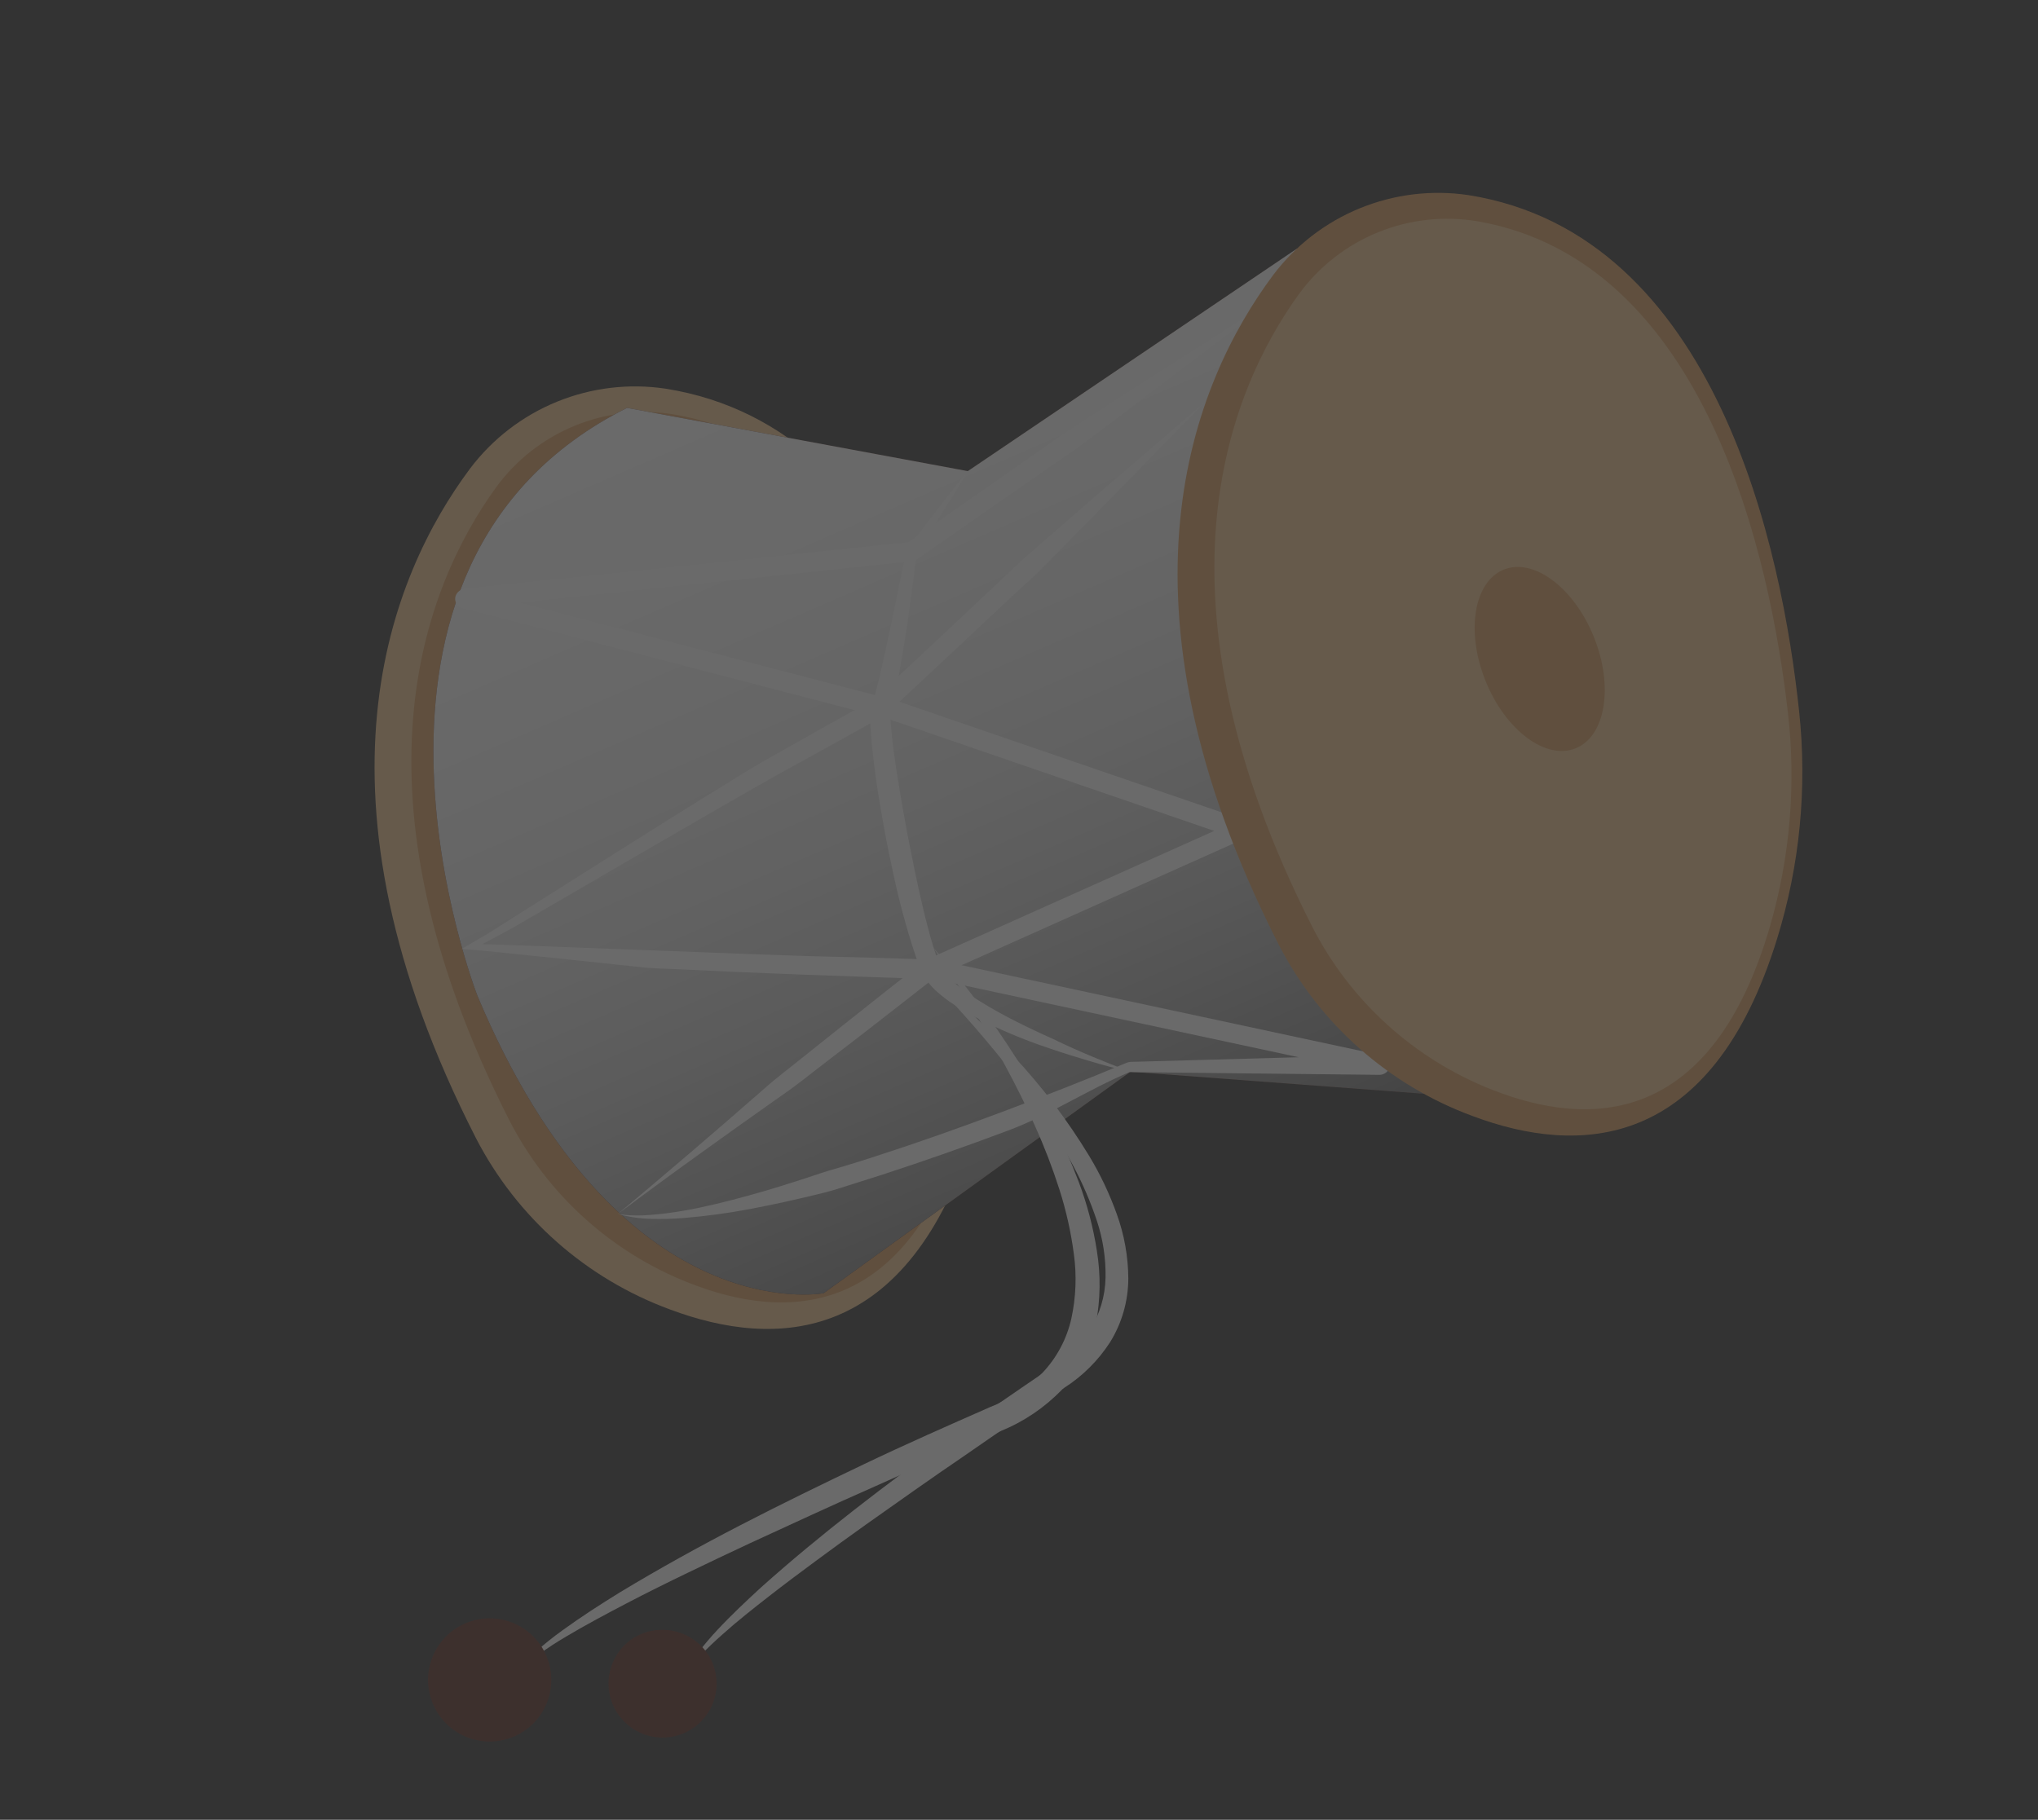 <svg width="159" height="142" viewBox="0 0 159 142" fill="none" xmlns="http://www.w3.org/2000/svg">
<rect x="0" y="0" width="159" height="142" fill="#333333" stroke="none"/>
<g opacity="0.27">
<path d="M36.676 36.56C30.465 44.886 23.378 61.903 37.138 88.821C40.337 95.014 45.743 99.783 52.287 102.185C60.471 105.248 70.864 105.032 76.031 88.29C77.787 82.583 78.368 76.579 77.738 70.641C76.422 58.131 71.347 33.421 51.942 30.331C49.072 29.9 46.14 30.251 43.453 31.347C40.766 32.443 38.425 34.244 36.676 36.56Z" fill="#EFC48E"/>
<path d="M38.684 38.054C33.068 45.83 26.744 61.801 39.698 87.346C42.668 93.184 47.677 97.729 53.776 100.117C61.339 103.1 70.909 103.006 75.452 87.283C77.004 81.892 77.473 76.248 76.832 70.675C75.474 58.846 70.55 35.498 52.653 32.35C50.025 31.906 47.324 32.205 44.856 33.213C42.389 34.221 40.251 35.897 38.684 38.054Z" fill="#DB9D5D"/>
<path d="M101.17 19.41L128.139 86.627L88.194 83.631L64.258 100.911C64.258 100.911 48.238 103.955 37.246 77.699C37.246 77.699 24.221 44.215 48.918 31.827L75.505 36.762L101.17 19.41Z" fill="#5A281E"/>
<path style="mix-blend-mode:multiply" d="M101.17 19.41L128.139 86.627L88.194 83.631L64.258 100.911C64.258 100.911 48.238 103.955 37.246 77.699C37.246 77.699 24.221 44.215 48.918 31.827L75.505 36.762L101.17 19.41Z" fill="url(#paint0_linear_350_4394)"/>
<path d="M93.959 31.421C92.963 32.462 91.962 33.49 90.937 34.519L87.912 37.617C86.91 38.646 85.882 39.676 84.878 40.719L81.83 43.799C81.32 44.314 80.827 44.823 80.28 45.316L79.48 46.047L78.684 46.786L75.538 49.74L69.209 55.667C69.109 55.763 68.986 55.831 68.853 55.868C68.719 55.904 68.579 55.907 68.444 55.875L36.083 47.447C35.984 47.426 35.891 47.384 35.81 47.325C35.728 47.265 35.66 47.19 35.609 47.102C35.558 47.015 35.526 46.919 35.514 46.818C35.502 46.718 35.511 46.616 35.541 46.52C35.592 46.366 35.686 46.23 35.813 46.128C35.94 46.027 36.094 45.965 36.255 45.951L71.069 42.288L70.663 42.451L77.66 37.575L81.165 35.131C81.746 34.724 82.321 34.3 82.907 33.895C83.494 33.49 84.104 33.118 84.693 32.708L88.294 30.396C89.493 29.627 90.691 28.854 91.898 28.092L95.509 25.795L99.131 23.512L95.747 26.119L92.359 28.689C91.225 29.552 90.089 30.412 88.95 31.268L85.542 33.837C84.973 34.263 84.409 34.702 83.83 35.113C83.25 35.525 82.653 35.915 82.066 36.32L78.561 38.763L71.564 43.639C71.444 43.726 71.305 43.782 71.158 43.802L36.344 47.465L36.538 45.974L68.895 54.403L68.128 54.607L74.458 48.679L77.622 45.714L78.406 44.965L79.189 44.218C79.709 43.717 80.259 43.242 80.804 42.769L84.086 39.92C85.179 38.968 86.272 38.016 87.373 37.075L90.67 34.239C91.748 33.298 92.848 32.352 93.959 31.421Z" fill="white"/>
<path d="M36.018 74.05L38.044 72.865C38.044 72.865 56.604 61.083 59.548 59.412C62.492 57.74 65.44 56.081 68.394 54.448C68.497 54.392 68.609 54.357 68.726 54.346C68.842 54.335 68.96 54.348 69.071 54.384L97.11 64.009C97.206 64.041 97.293 64.092 97.368 64.16C97.442 64.227 97.502 64.309 97.544 64.401C97.585 64.492 97.608 64.591 97.609 64.692C97.611 64.793 97.592 64.892 97.554 64.985C97.472 65.18 97.319 65.335 97.126 65.421L72.795 76.314C72.678 76.365 72.551 76.391 72.424 76.388C69.165 76.284 65.898 76.173 62.62 76.052C59.342 75.932 56.067 75.79 52.794 75.626C51.974 75.592 51.132 75.572 50.343 75.507C50.344 75.511 37.525 74.119 36.018 74.05ZM37.634 73.675C39.318 73.701 60.064 74.533 63.18 74.607C66.296 74.681 69.409 74.77 72.539 74.867L72.172 74.938L96.503 64.045L96.521 65.452L68.466 55.814L69.143 55.75C66.322 57.331 63.495 58.899 60.663 60.453C57.841 62.005 39.925 72.445 39.925 72.445L37.634 73.675Z" fill="white"/>
<path d="M48.197 94.727C49.132 93.946 50.082 93.155 51.017 92.361C51.952 91.566 52.916 90.751 53.87 89.934C55.772 88.299 57.724 86.621 59.661 84.92C60.618 84.065 61.72 83.251 62.746 82.415L65.859 79.931C67.937 78.277 70.017 76.634 72.098 75.001C72.196 74.927 72.309 74.874 72.428 74.847C72.548 74.819 72.672 74.817 72.793 74.84L107.854 82.364C107.952 82.382 108.046 82.421 108.129 82.478C108.212 82.535 108.282 82.609 108.335 82.695C108.388 82.78 108.422 82.876 108.436 82.975C108.451 83.075 108.444 83.177 108.416 83.273C108.367 83.443 108.265 83.592 108.126 83.7C107.986 83.808 107.816 83.868 107.639 83.873L88.125 83.659C84.898 85.01 81.963 86.974 78.683 88.206C75.403 89.437 72.104 90.6 68.769 91.684C67.935 91.953 67.097 92.214 66.261 92.478C65.842 92.609 65.428 92.751 65.006 92.874C64.584 92.996 64.157 93.106 63.726 93.208C62.008 93.624 60.303 94.002 58.583 94.329C56.857 94.659 55.116 94.897 53.365 95.042C52.493 95.114 51.618 95.137 50.744 95.109C49.882 95.086 49.027 94.957 48.197 94.727ZM48.197 94.727C48.622 94.795 49.052 94.834 49.482 94.842C49.911 94.854 50.342 94.837 50.765 94.799C51.628 94.74 52.484 94.618 53.335 94.474C55.035 94.179 56.717 93.754 58.385 93.296C60.054 92.839 61.714 92.314 63.362 91.771C63.777 91.632 64.191 91.49 64.612 91.364L65.877 90.993C66.719 90.744 67.552 90.471 68.363 90.212C71.665 89.141 74.945 87.981 78.206 86.757C81.466 85.534 84.712 84.265 87.911 82.925C88.006 82.886 88.108 82.865 88.21 82.861L107.706 82.324L107.492 83.823L72.431 76.3L73.124 76.135C71.133 77.697 69.148 79.246 67.166 80.782L64.177 83.08C63.168 83.843 62.238 84.626 61.161 85.359C59.045 86.849 56.915 88.364 54.754 89.919C53.655 90.704 52.592 91.484 51.507 92.277C50.421 93.071 49.296 93.909 48.197 94.727Z" fill="white"/>
<path d="M99.327 21.464C93.119 29.798 86.029 46.807 99.772 73.731C102.97 79.925 108.374 84.694 114.917 87.097C123.101 90.16 133.515 89.936 138.661 73.202C140.417 67.495 140.998 61.491 140.368 55.553C139.05 43.025 133.987 18.31 114.57 15.226C111.703 14.8 108.774 15.154 106.092 16.252C103.409 17.35 101.072 19.15 99.327 21.464Z" fill="#DB9D5D"/>
<path d="M101.335 22.958C95.715 30.736 89.399 46.704 102.357 72.27C105.326 78.108 110.336 82.653 116.434 85.042C123.997 88.025 133.568 87.931 138.111 72.207C139.663 66.817 140.131 61.173 139.487 55.601C138.133 43.77 133.209 20.423 115.312 17.275C112.684 16.827 109.983 17.122 107.514 18.126C105.045 19.13 102.905 20.803 101.335 22.958Z" fill="#EFC48E"/>
<path d="M88.194 83.631C87.124 83.396 86.068 83.113 85.036 82.806C84.003 82.499 82.949 82.173 81.916 81.819C79.84 81.134 77.823 80.279 75.886 79.263C75.399 78.987 74.919 78.708 74.464 78.42C73.987 78.111 73.534 77.766 73.109 77.39C72.648 76.985 72.264 76.501 71.974 75.96C71.958 75.924 71.943 75.888 71.93 75.851L71.891 75.753C71.864 75.684 71.838 75.619 71.813 75.558C71.761 75.428 71.709 75.299 71.65 75.153C71.548 74.897 71.447 74.645 71.366 74.385C70.701 72.365 70.147 70.309 69.706 68.228C69.249 66.165 68.856 64.086 68.528 61.991C68.357 60.943 68.218 59.891 68.095 58.833C68.036 58.301 67.982 57.766 67.946 57.23C67.927 56.959 67.912 56.687 67.904 56.408C67.895 56.128 67.892 55.852 67.914 55.541L67.924 55.424L67.94 55.3C67.944 55.254 67.951 55.209 67.961 55.164C67.964 55.14 67.968 55.116 67.975 55.093L67.993 55.01L68.018 54.92C68.03 54.881 68.045 54.844 68.063 54.808L68.076 54.76L68.091 54.726L68.144 54.587L68.171 54.514L68.196 54.424L68.252 54.246C68.288 54.124 68.327 54.009 68.355 53.88C68.488 53.379 68.611 52.863 68.73 52.349C68.965 51.312 69.191 50.279 69.413 49.248L70.707 42.984L70.716 42.948C70.725 42.898 70.747 42.851 70.78 42.813L71.95 41.289C72.341 40.783 72.724 40.271 73.122 39.772L74.309 38.255C74.707 37.756 75.104 37.253 75.512 36.754C75.19 37.303 74.853 37.848 74.525 38.394L73.494 40.028C73.161 40.572 72.814 41.107 72.475 41.648L71.456 43.264L71.527 43.089C71.274 45.207 70.99 47.321 70.674 49.43C70.503 50.483 70.337 51.539 70.14 52.598C70.035 53.112 69.938 53.655 69.815 54.194C69.788 54.328 69.749 54.466 69.714 54.602L69.662 54.812L69.633 54.917L69.596 55.036L69.508 55.274L69.485 55.335L69.478 55.399L69.474 55.471L69.468 55.549C69.463 55.773 69.468 56.02 69.483 56.269C69.498 56.517 69.518 56.778 69.544 57.031C69.592 57.54 69.654 58.057 69.719 58.572C69.854 59.602 70.019 60.634 70.194 61.681C70.534 63.743 70.919 65.797 71.347 67.843C71.555 68.867 71.781 69.888 72.022 70.899C72.262 71.91 72.521 72.918 72.817 73.879C72.892 74.128 72.97 74.37 73.051 74.605C73.097 74.718 73.144 74.836 73.19 74.95L73.292 75.205C73.302 75.23 73.31 75.25 73.32 75.274C73.525 75.68 73.797 76.049 74.125 76.365C74.478 76.713 74.857 77.033 75.259 77.323C75.669 77.63 76.104 77.927 76.55 78.191C77.434 78.741 78.366 79.253 79.316 79.729C80.265 80.206 81.236 80.665 82.223 81.103C84.155 82.043 86.156 82.861 88.194 83.631Z" fill="white"/>
<path d="M72.808 73.939C75.184 76.639 77.346 79.522 79.273 82.559C81.245 85.607 82.887 88.856 84.17 92.252C84.821 93.981 85.292 95.772 85.575 97.598C85.882 99.483 85.856 101.406 85.5 103.282C85.103 105.22 84.18 107.011 82.831 108.457C81.486 109.849 79.864 110.943 78.07 111.669C74.79 113.079 71.521 114.518 68.262 115.986C64.994 117.424 61.753 118.931 58.511 120.421C56.889 121.171 55.283 121.947 53.675 122.719C52.067 123.492 50.467 124.284 48.886 125.112C47.305 125.94 45.731 126.774 44.202 127.684C43.431 128.134 42.683 128.622 41.962 129.148C41.6 129.405 41.257 129.686 40.933 129.99C40.592 130.274 40.343 130.653 40.216 131.079C40.298 130.632 40.51 130.22 40.824 129.892C41.115 129.546 41.429 129.219 41.765 128.916C42.44 128.314 43.145 127.748 43.879 127.22C45.34 126.163 46.836 125.195 48.382 124.244C51.461 122.382 54.606 120.649 57.794 118.998C60.981 117.347 64.208 115.784 67.446 114.235C70.684 112.686 73.964 111.243 77.244 109.799C78.785 109.199 80.183 108.282 81.347 107.107C82.46 105.925 83.233 104.466 83.586 102.882C83.943 101.237 84.01 99.542 83.782 97.874C83.558 96.154 83.178 94.458 82.649 92.806C82.111 91.129 81.479 89.484 80.757 87.878C80.052 86.276 79.244 84.673 78.4 83.108C76.704 79.952 74.838 76.891 72.808 73.939Z" fill="white"/>
<path d="M39.993 135.55C42.457 134.562 43.652 131.764 42.664 129.3C41.675 126.837 38.877 125.641 36.414 126.629C33.95 127.618 32.754 130.416 33.743 132.879C34.731 135.343 37.53 136.539 39.993 135.55Z" fill="#5A281E"/>
<path d="M71.984 75.772C74.514 77.801 76.886 80.021 79.077 82.412C81.313 84.807 83.296 87.427 84.994 90.23C85.854 91.661 86.57 93.173 87.131 94.745C87.715 96.355 88.018 98.053 88.028 99.766C88.022 101.523 87.529 103.245 86.603 104.739C85.677 106.172 84.453 107.387 83.015 108.304C80.404 110.042 77.814 111.806 75.242 113.595C72.65 115.355 70.084 117.181 67.536 118.981C66.257 119.89 64.977 120.823 63.73 121.743C62.482 122.663 61.213 123.61 59.982 124.571C58.752 125.531 57.52 126.501 56.352 127.549C55.768 128.066 55.2 128.6 54.649 129.175C54.381 129.458 54.133 129.759 53.907 130.076C53.656 130.381 53.502 130.755 53.466 131.148C53.458 130.743 53.57 130.344 53.788 130.001C53.981 129.651 54.199 129.315 54.44 128.995C54.921 128.362 55.435 127.754 55.981 127.175C57.061 126.016 58.216 124.936 59.368 123.875C61.722 121.766 64.156 119.763 66.638 117.824C69.121 115.885 71.654 114.012 74.199 112.157C76.743 110.302 79.342 108.533 81.932 106.768C83.17 106.003 84.229 104.981 85.036 103.77C85.804 102.548 86.225 101.139 86.252 99.696C86.28 98.188 86.05 96.687 85.574 95.256C85.078 93.771 84.458 92.33 83.718 90.949C82.977 89.542 82.162 88.175 81.274 86.855C80.38 85.531 79.414 84.251 78.411 82.995C76.397 80.475 74.252 78.065 71.984 75.772Z" fill="white"/>
<path d="M55.316 129.218C55.739 129.931 55.943 130.753 55.902 131.581C55.861 132.408 55.576 133.206 55.084 133.873C54.592 134.54 53.915 135.047 53.136 135.331C52.358 135.615 51.513 135.664 50.707 135.47C49.901 135.276 49.17 134.85 48.605 134.243C48.04 133.636 47.667 132.876 47.532 132.059C47.397 131.241 47.505 130.401 47.845 129.645C48.184 128.889 48.739 128.25 49.439 127.807C50.406 127.216 51.568 127.032 52.67 127.297C53.772 127.561 54.724 128.253 55.316 129.218Z" fill="#5A281E"/>
<path d="M122.924 58.397C125.262 57.458 125.904 53.574 124.358 49.721C122.812 45.868 119.663 43.505 117.325 44.443C114.987 45.381 114.345 49.265 115.891 53.118C117.437 56.971 120.586 59.335 122.924 58.397Z" fill="#DB9D5D"/>
</g>
<defs>
<linearGradient id="paint0_linear_350_4394" x1="58.472" y1="23.824" x2="98.287" y2="115.667" gradientUnits="userSpaceOnUse">
<stop stop-color="white"/>
<stop offset="0.16" stop-color="#FCFCFC"/>
<stop offset="0.29" stop-color="#F1F1F1"/>
<stop offset="0.41" stop-color="#E0E0E0"/>
<stop offset="0.52" stop-color="#C8C8C8"/>
<stop offset="0.63" stop-color="#A8A8A8"/>
<stop offset="0.74" stop-color="#828282"/>
<stop offset="0.84" stop-color="#545454"/>
<stop offset="0.94" stop-color="#202020"/>
<stop offset="1"/>
</linearGradient>
</defs>
</svg>
